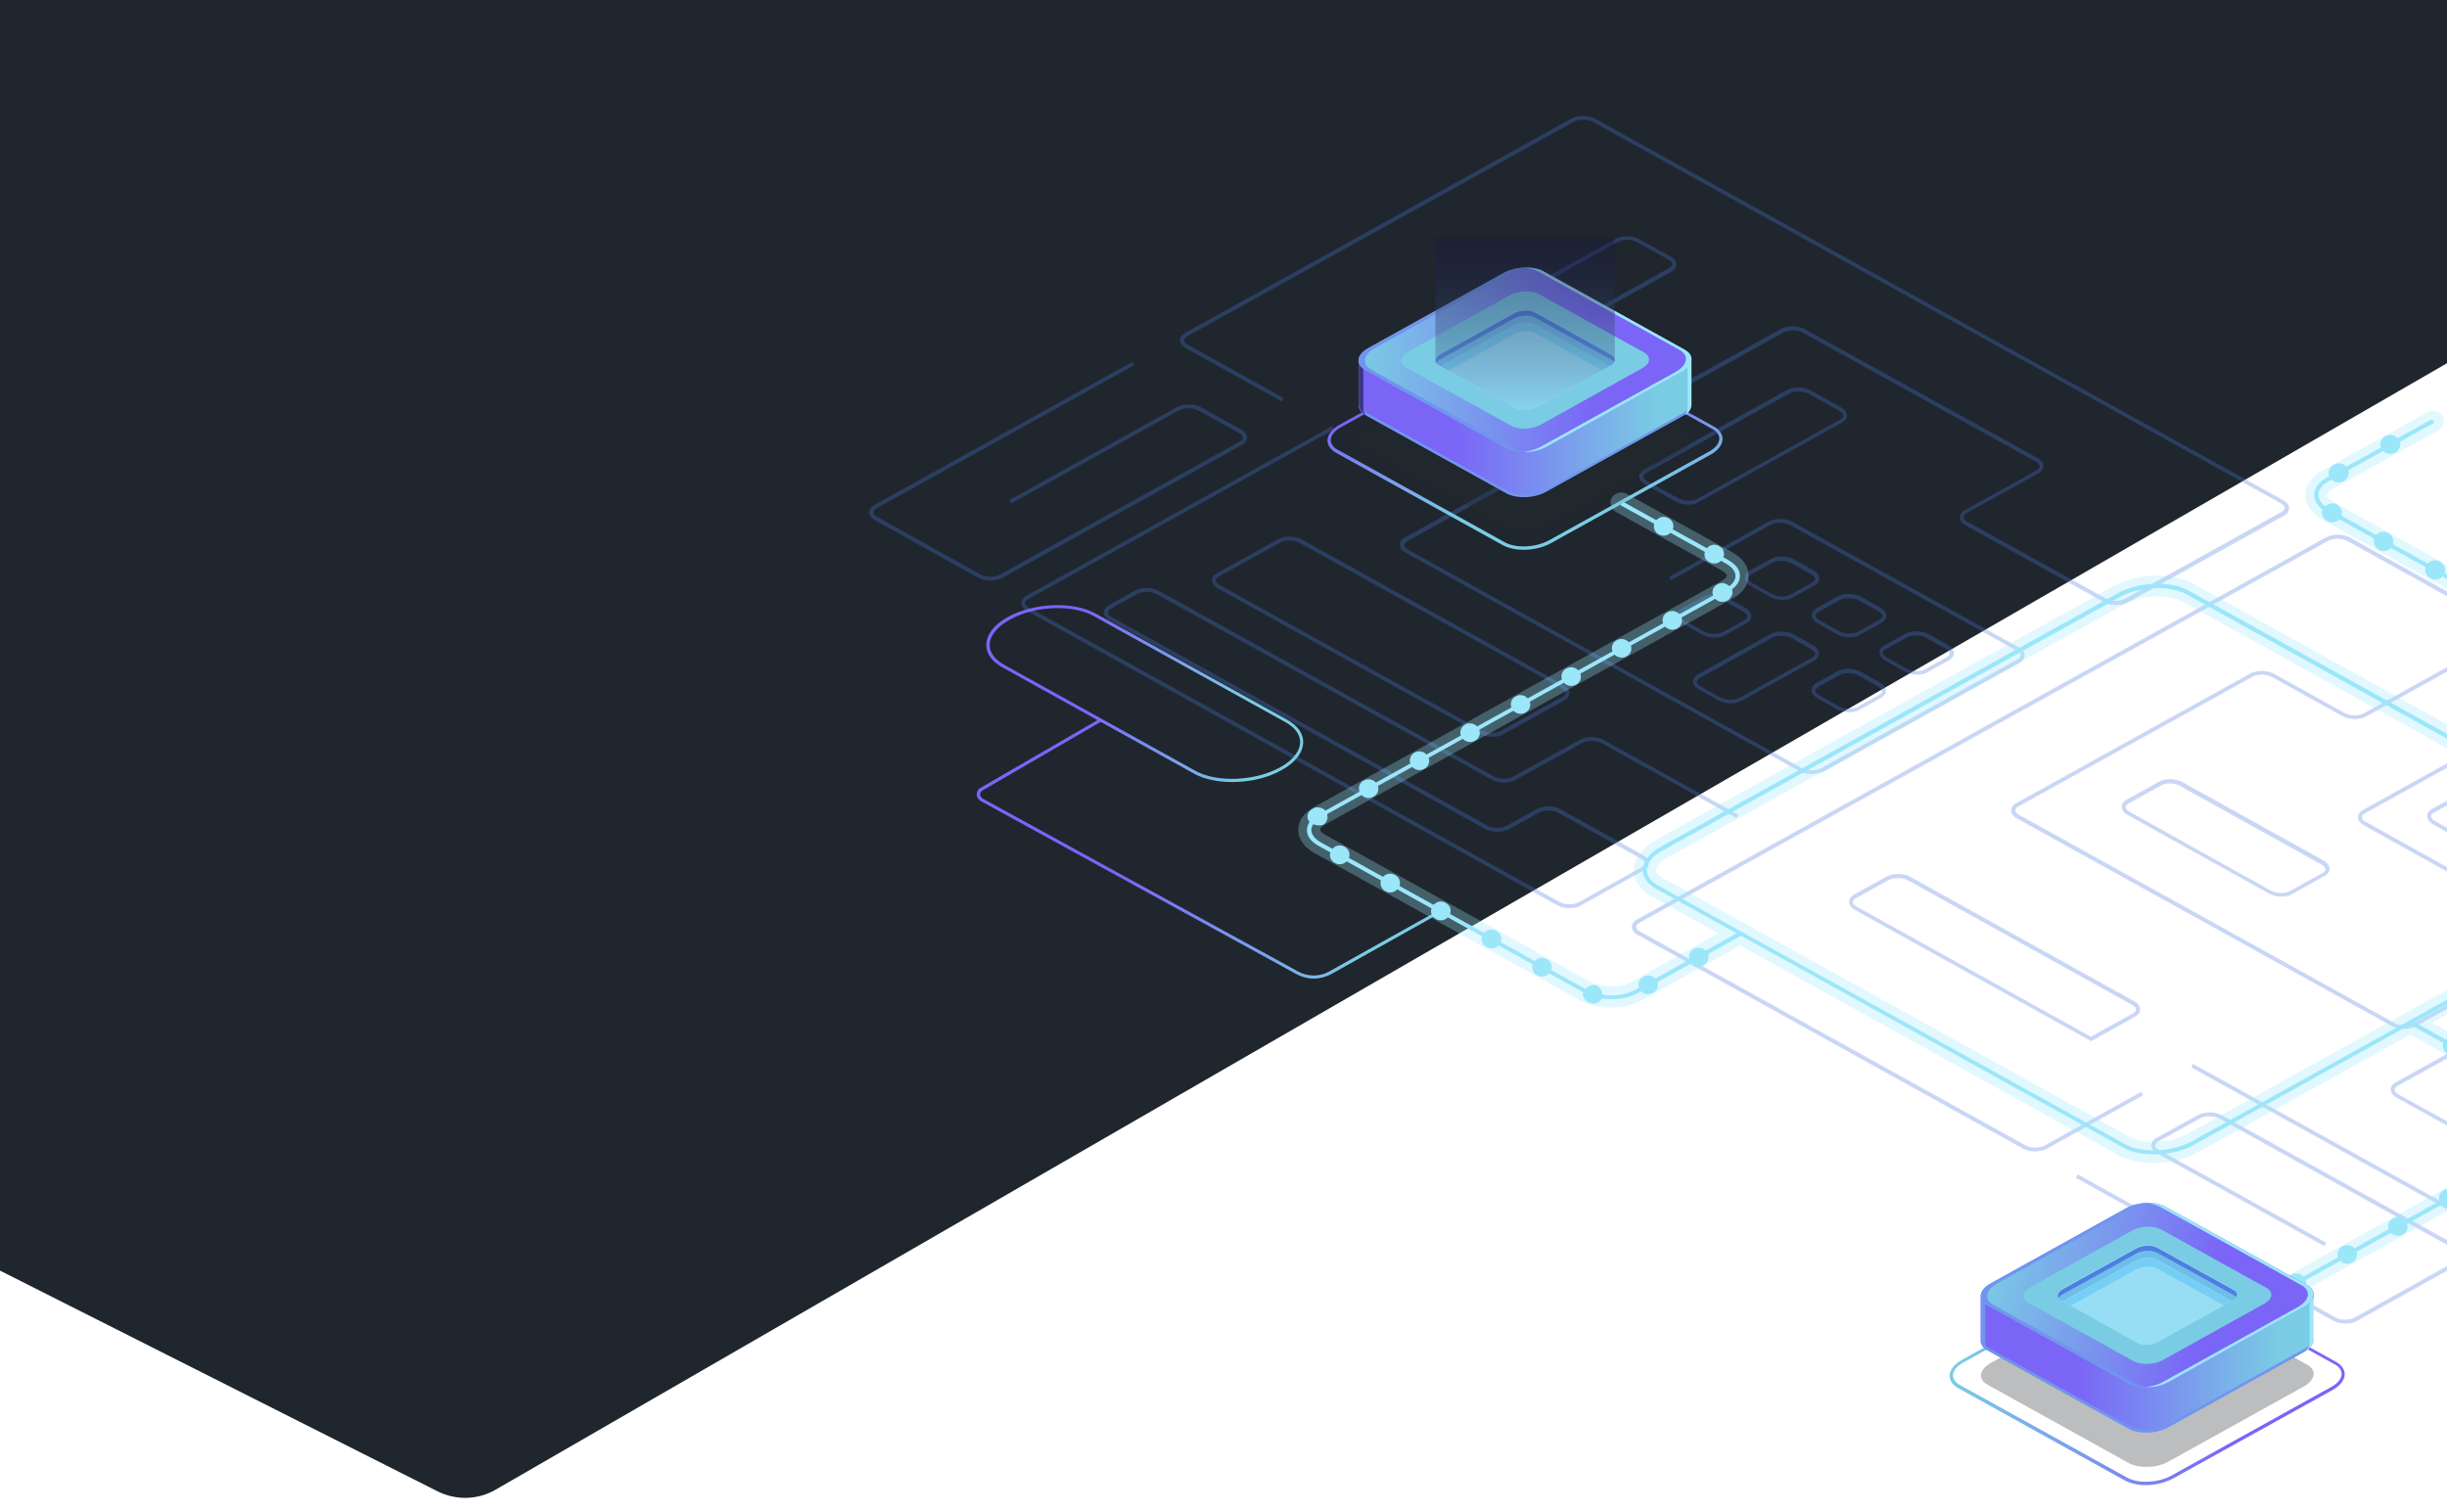 <?xml version="1.0" encoding="utf-8"?>
<!-- Generator: Adobe Illustrator 22.0.1, SVG Export Plug-In . SVG Version: 6.00 Build 0)  -->
<svg version="1.1" id="Capa_1" xmlns="http://www.w3.org/2000/svg" xmlns:xlink="http://www.w3.org/1999/xlink" x="0px" y="0px"
	 viewBox="0 0 1440 890" style="enable-background:new 0 0 1440 890;" xml:space="preserve">
<style type="text/css">
	.st0{fill:#1F262D;}
	.st1{opacity:0.3;}
	.st2{fill:#4B74DF;}
	.st3{fill:#9BE6FA;}
	.st4{fill:url(#SVGID_1_);}
	.st5{fill:#9CE6FA;}
	.st6{opacity:0.31;fill:#262A30;enable-background:new    ;}
	.st7{fill:url(#SVGID_2_);}
	.st8{fill:url(#SVGID_3_);}
	.st9{fill:#7095EE;}
	.st10{fill:url(#SVGID_4_);}
	.st11{fill:#7ACCE4;}
	.st12{fill:#97DEF4;}
	.st13{clip-path:url(#SVGID_6_);fill:#4E7EE0;}
	.st14{clip-path:url(#SVGID_8_);fill:#6FBDE9;}
	.st15{clip-path:url(#SVGID_10_);fill:#77CEF4;}
	.st16{fill:url(#SVGID_11_);}
	.st17{fill:url(#SVGID_12_);}
	.st18{opacity:0.6;fill:#15163A;enable-background:new    ;}
	.st19{fill:url(#SVGID_13_);}
	.st20{clip-path:url(#SVGID_15_);fill:#4E7EE0;}
	.st21{clip-path:url(#SVGID_17_);fill:#6FBDE9;}
	.st22{clip-path:url(#SVGID_19_);fill:#77CEF4;}
	.st23{opacity:0.4;fill:url(#SVGID_20_);enable-background:new    ;}
	.st24{fill:url(#SVGID_21_);}
</style>
<title>Rectangle</title>
<desc>Created with Sketch.</desc>
<path class="st0" d="M1412,210.4H28.5c-18.2,0-33-14.8-33-33v-680.8c0-18.2,14.8-33,33-33H1412c18.2,0,33,14.8,33,33v680.8
	C1445,195.6,1430.2,210.4,1412,210.4z"/>
<path class="st0" d="M257.4,877.7l-1462.5-737.8c-23.5-11.9-26.9-44.1-6.3-60.6L642.9-1400.3c17.3-13.8,42.8-9,53.9,10.2
	l862.2,1493.4c10,17.3,4.1,39.4-13.2,49.4l-1254,724C281.2,882.9,268.3,883.2,257.4,877.7z"/>
<g>
	<g class="st1">
		<g>
			<path class="st2" d="M993.6,297c-2.8,0-5.6-0.7-7.8-2l-17.5-9.7c-2.4-1.3-3.7-3.2-3.7-5c0-1.6,0.9-3,2.8-4.1l84.4-46.8
				c3.7-2,9.9-1.8,13.9,0.5l17.5,9.7c2.4,1.3,3.7,3.2,3.7,5c0,1.6-0.9,3-2.8,4.1l-84.4,46.8C998.3,296.6,996.1,297,993.6,297z
				 M969.7,283.4l17.5,9.7c3.3,2,8.7,2.1,11.5,0.5l84.4-46.8c0.7-0.4,1.7-1.1,1.7-2.1c0-1.1-0.9-2.1-2.6-3l-17.5-9.7
				c-3.3-2-8.7-2.1-11.5-0.5l-84.4,46.8c-0.7,0.4-1.7,1.1-1.7,2.1C967,281.4,968,282.5,969.7,283.4L969.7,283.4z"/>
			<path class="st2" d="M1018.6,414c-2.8,0-5.6-0.7-7.8-2L1000,406c-2.4-1.3-3.7-3.2-3.7-5c0-1.6,0.9-3,2.8-4.1l43-23.8
				c3.7-2,9.9-1.8,13.9,0.5l10.8,6.1c2.4,1.3,3.7,3.2,3.7,5c0,1.6-0.9,3-2.8,4.1l-43,23.8C1023,413.5,1020.8,414,1018.6,414z
				 M1048,374.2c-1.9,0-3.7,0.4-5,1.1l-42.8,23.8c-0.7,0.4-1.7,1.1-1.7,2.1s0.9,2.1,2.6,3l10.8,6.1c3.3,2,8.7,2.1,11.5,0.5l43-23.8
				c0.7-0.4,1.7-1.1,1.7-2.1c0-1.1-0.9-2.1-2.6-3l-10.8-6.1C1052.8,374.7,1050.4,374.2,1048,374.2z"/>
			<path class="st2" d="M1066,455.5c-2.6,0-5-0.5-7.1-1.6L827,325.2c-2-1.1-3.2-2.9-3.2-4.5c0-1.8,1.1-3.4,3.2-4.5l221-122.6
				c3.9-2.1,10-2.1,13.9,0l137.4,76.1c2,1.1,3.2,2.9,3.2,4.5c0,1.8-1.1,3.4-3.2,4.5l-41.8,23.2c-1.3,0.7-2,1.6-2,2.5
				c0,0.9,0.7,1.8,2,2.5l81.8,45.4c3.2,1.8,8.4,1.8,11.5,0l91.7-50.9c1.3-0.7,2-1.6,2-2.5c0-0.9-0.7-1.8-2-2.5L937.5,71.8
				c-3.2-1.8-8.4-1.8-11.5,0l-227.1,126c-1.3,0.7-2,1.6-2,2.5s0.7,1.8,2,2.5l56.5,31.5l-1.1,2l-56.7-31.5c-2-1.1-3.2-2.9-3.2-4.5
				c0-1.8,1.1-3.4,3.2-4.5l227.1-126c3.9-2.1,10-2.1,13.9,0l405.3,224.8c2,1.1,3.2,2.9,3.2,4.5c0,1.8-1.1,3.4-3.2,4.5l-91.7,50.9
				c-3.9,2.1-10,2.1-13.9,0l-81.8-45.4c-2-1.1-3.2-2.9-3.2-4.5c0-1.8,1.1-3.4,3.2-4.5l41.8-23.2c1.3-0.7,2-1.6,2-2.5
				c0-0.9-0.7-1.8-2-2.5l-137.4-76.1c-3.2-1.8-8.4-1.8-11.5,0l-221,122.6c-1.3,0.7-2,1.6-2,2.5c0,0.9,0.7,1.8,2,2.5l231.9,128.7
				c3.2,1.8,8.4,1.8,11.5,0l115.3-64c1.3-0.7,2-1.6,2-2.5c0-0.9-0.7-1.8-2-2.5L1053.3,309c-3.2-1.8-8.4-1.8-11.5,0l-58.4,32.5
				l-1.1-2l58.4-32.5c3.9-2.1,10-2.1,13.9,0l133.7,74.2c2,1.1,3.2,2.9,3.2,4.5c0,1.8-1.1,3.4-3.2,4.5l-115.3,64
				C1071,455,1068.6,455.5,1066,455.5z"/>
			<path class="st2" d="M844.3,235.2c-2.6,0-5-0.5-7.1-1.6l-27-15l140.4-77.9c3.9-2.1,10-2.1,13.9,0l18.8,10.4
				c2,1.1,3.2,2.9,3.2,4.5c0,1.8-1.1,3.4-3.2,4.5l0,0l-132.2,73.5C849.3,234.6,846.7,235.2,844.3,235.2z M815.1,218.5l23.2,12.9
				c3.2,1.8,8.4,1.8,11.5,0l132.2-73.5c1.3-0.7,2-1.6,2-2.5c0-0.9-0.7-1.8-2-2.5l-18.6-10.4c-3.2-1.8-8.4-1.8-11.5,0L815.1,218.5z"
				/>
			<path class="st2" d="M923.7,534.5c-2.6,0-5-0.5-7.1-1.6L604.2,359.5c-2-1.1-3.2-2.9-3.2-4.5c0-1.8,1.1-3.4,3.2-4.5l179.7-99.7
				l1.1,2l-179.7,99.7c-1.3,0.7-2,1.6-2,2.5c0,0.9,0.7,1.8,2,2.5l312.5,173.4c3.2,1.8,8.4,1.8,11.5,0l36.6-20.4c1.3-0.7,2-1.6,2-2.5
				c0-0.9-0.7-1.8-2-2.5L917,478.4c-3.2-1.8-8.4-1.8-11.5,0L888,488c-3.9,2.1-10,2.1-13.9,0l-221.3-123c-2-1.1-3.2-2.9-3.2-4.5
				c0-1.8,1.1-3.4,3.2-4.5l15.1-8.4c3.9-2.1,10-2.1,13.9,0l197.3,109.4c3.2,1.8,8.4,1.8,11.5,0l39.1-21.6c3.9-2.1,10-2.1,13.9,0
				l79.4,44.1l-1.1,2l-79.4-44.1c-3.2-1.8-8.4-1.8-11.5,0l-39.1,21.6c-3.9,2.1-10,2.1-13.9,0L680.6,349.7c-3.2-1.8-8.4-1.8-11.5,0
				l-15.1,8.4c-1.3,0.7-2,1.6-2,2.5c0,0.9,0.7,1.8,2,2.5l221.3,122.8c3.2,1.8,8.4,1.8,11.5,0l17.5-9.7c3.9-2.1,10-2.1,13.9,0
				l48.9,27.2c2,1.1,3.2,2.9,3.2,4.5c0,1.8-1.1,3.4-3.2,4.5l-36.6,20.4C928.7,534,926.3,534.5,923.7,534.5z"/>
			<path class="st2" d="M878.3,433.7c-2.8,0-5.6-0.7-7.8-2l-153.6-85.2c-2.4-1.3-3.7-3.2-3.7-5c0-1.6,0.9-3,2.8-4.1l36.5-20.2
				c3.7-2,9.9-1.8,13.9,0.5L920,403c2.4,1.3,3.7,3.2,3.7,5c0,1.6-0.9,3-2.8,4.1l-36.5,20.2C882.8,433.4,880.6,433.7,878.3,433.7z
				 M718,344.5l153.6,85.2c3.3,2,8.7,2.1,11.5,0.5l36.5-20.2c0.7-0.4,1.7-1.1,1.7-2.1s-0.9-2.1-2.6-3l-153.6-85.2
				c-3.3-2-8.7-2.1-11.5-0.5l-36.5,20.2c-0.7,0.4-1.7,1.1-1.7,2.1C715.4,342.6,716.3,343.6,718,344.5L718,344.5z"/>
			<path class="st2" d="M582.8,341.7c-2.6,0-5-0.5-7.1-1.6l-61-34c-2-1.1-3.2-2.9-3.2-4.5c0-1.6,1.1-3.4,3.2-4.5L666.3,213l1.1,2
				L516,299.1c-1.3,0.7-2,1.6-2,2.5c0,0.9,0.7,1.8,2,2.5l61,34c3.2,1.8,8.4,1.8,11.5,0L729.4,260c1.3-0.7,2-1.6,2-2.5
				c0-0.9-0.7-1.8-2-2.5l-24.2-13.4c-3.2-1.8-8.4-1.8-11.5,0l-98.6,54.7l-1.1-2l98.6-54.7c3.9-2.1,10-2.1,13.9,0l24.2,13.4
				c2,1.1,3.2,2.9,3.2,4.5c0,1.8-1.1,3.4-3.2,4.5l-140.8,78.1C588,341.1,585.4,341.7,582.8,341.7z"/>
			<path class="st2" d="M1128.3,397.1c-2.8,0-5.6-0.7-7.8-2l-10.8-6.1c-2.4-1.3-3.7-3.2-3.7-5c0-1.6,0.9-3,2.8-4.1l12.6-7
				c3.7-2,9.9-1.8,13.9,0.5l10.8,6.1c2.4,1.3,3.7,3.2,3.7,5c0,1.6-0.9,3-2.8,4.1l-12.6,7C1132.8,396.7,1130.5,397.1,1128.3,397.1z
				 M1127.4,374c-1.9,0-3.7,0.4-5,1.1l-12.6,7c-0.7,0.4-1.7,1.1-1.7,2.1c0,1.1,0.9,2.1,2.6,3l10.8,6.1c3.3,2,8.7,2.1,11.5,0.5
				l12.6-7c0.7-0.4,1.7-1.1,1.7-2.1c0-1.1-0.9-2.1-2.6-3l-10.8-6.1C1132.2,374.6,1129.8,374,1127.4,374z"/>
			<path class="st2" d="M1088.5,375.1c-2.8,0-5.6-0.7-7.8-2l-10.8-6.1c-2.4-1.3-3.7-3.2-3.7-5c0-1.6,0.9-3,2.8-4.1l12.6-7
				c3.7-2,9.9-1.8,13.9,0.5l10.8,6.1c2.4,1.3,3.7,3.2,3.7,5c0,1.6-0.9,3-2.8,4.1l-12.6,7C1093.1,374.7,1090.9,375.1,1088.5,375.1z
				 M1087.8,352c-1.9,0-3.7,0.4-5,1.1l-12.6,7c-0.7,0.4-1.7,1.1-1.7,2.1c0,1.1,0.9,2.1,2.6,3l10.8,6.1c3.3,2,8.7,2.1,11.5,0.5
				l12.6-7c0.7-0.4,1.7-1.1,1.7-2.1c0-1.1-0.9-2.1-2.6-3l-10.8-6.1C1092.6,352.6,1090.2,352,1087.8,352z"/>
			<path class="st2" d="M1049.1,353.1c-2.8,0-5.6-0.7-7.8-2l-10.8-6.1c-2.4-1.3-3.7-3.2-3.7-5c0-1.6,0.9-3,2.8-4.1l12.6-7
				c3.7-2,9.9-1.8,13.9,0.5l10.8,6.1c2.4,1.3,3.7,3.2,3.7,5c0,1.6-0.9,3-2.8,4.1l-12.6,7C1053.5,352.7,1051.3,353.1,1049.1,353.1z
				 M1048.1,330.1c-1.9,0-3.7,0.4-5,1.1l-12.6,7c-0.7,0.4-1.7,1.1-1.7,2.1c0,1.1,0.9,2.1,2.6,3l10.8,6.1c3.3,2,8.7,2.1,11.5,0.5
				l12.6-7c0.7-0.4,1.7-1.1,1.7-2.1c0-1.1-0.9-2.1-2.6-3l-10.8-6.1C1053,330.6,1050.6,330.1,1048.1,330.1z"/>
			<path class="st2" d="M1088.3,419.2c-2.8,0-5.6-0.7-7.8-2l-10.8-6.1c-2.4-1.3-3.7-3.2-3.7-5c0-1.6,0.9-3,2.8-4.1l12.6-7
				c3.7-2,9.9-1.8,13.9,0.5l10.8,6.1c2.4,1.3,3.7,3.2,3.7,5c0,1.6-0.9,3-2.8,4.1l-12.6,7C1093,418.7,1090.7,419.2,1088.3,419.2z
				 M1087.6,396.2c-1.9,0-3.7,0.4-5,1.1l-12.6,7c-0.7,0.4-1.7,1.1-1.7,2.1c0,1.1,0.9,2.1,2.6,3l10.8,6.1c3.3,2,8.7,2.1,11.5,0.5
				l12.6-7c0.7-0.4,1.7-1.1,1.7-2.1s-0.9-2.1-2.6-3l-10.8-6.1C1092.4,396.7,1090,396.2,1087.6,396.2z"/>
			<path class="st2" d="M1009.1,375.3c-2.8,0-5.6-0.7-7.8-2l-10.8-6.1c-2.4-1.3-3.7-3.2-3.7-5c0-1.6,0.9-3,2.8-4.1l12.6-7
				c3.7-2,9.9-1.8,13.9,0.5l10.8,6.1c2.4,1.3,3.7,3.2,3.7,5c0,1.6-0.9,3-2.8,4.1l-12.6,7C1013.7,374.7,1011.5,375.3,1009.1,375.3z
				 M1008.3,352.2c-1.9,0-3.7,0.4-5,1.1l-12.6,7c-0.7,0.4-1.7,1.1-1.7,2.1c0,1.1,0.9,2.1,2.6,3l10.8,6.1c3.3,2,8.7,2.1,11.5,0.5
				l12.6-7c0.7-0.4,1.7-1.1,1.7-2.1c0-1.1-0.9-2.1-2.6-3l-10.8-6.1C1013.2,352.7,1010.8,352.2,1008.3,352.2z"/>
		</g>
		<g>
			<path class="st2" d="M1342.7,527.7c-2.8,0-5.6-0.7-7.8-2l-82.6-45.9c-2.4-1.3-3.7-3.2-3.7-5c0-1.6,0.9-3,2.8-4.1l19.3-10.7
				c3.7-2,9.9-1.8,13.9,0.5l82.6,45.9c2.4,1.3,3.7,3.2,3.7,5c0,1.6-0.9,3-2.8,4.1l-19.3,10.7
				C1347.4,527.2,1345.2,527.7,1342.7,527.7z M1276.9,461.1c-1.9,0-3.7,0.4-5,1.1l-19.3,10.7c-0.7,0.4-1.7,1.1-1.7,2.1
				s0.9,2.1,2.6,3L1336,524c3.3,2,8.7,2.1,11.5,0.5l19.3-10.7c0.7-0.4,1.7-1.1,1.7-2.1c0-1.1-0.9-2.1-2.6-3l-82.6-45.9
				C1281.6,461.6,1279.1,461.1,1276.9,461.1z"/>
			<path class="st2" d="M1560.3,510.2c-2.8,0-5.6-0.7-7.8-2l-41.1-22.9c-2.4-1.3-3.7-3.2-3.7-5c0-1.6,0.9-3,2.8-4.1l12.6-7
				c3.7-2,9.9-1.8,13.9,0.5l41.1,22.9c2.4,1.3,3.7,3.2,3.7,5c0,1.6-0.9,3-2.8,4.1l-12.6,7C1564.8,509.8,1562.6,510.2,1560.3,510.2z
				 M1529.3,470.3c-1.9,0-3.7,0.4-5,1.1l-12.6,7c-0.7,0.4-1.7,1.1-1.7,2.1s0.9,2.1,2.6,3l41.1,22.9c3.3,2,8.7,2.1,11.5,0.5l12.6-7
				c0.7-0.4,1.7-1.1,1.7-2.1s-0.9-2.1-2.6-3l-41.1-22.9C1534.1,470.9,1531.5,470.3,1529.3,470.3z"/>
			<path class="st2" d="M1197.7,677.7c-2.6,0-5-0.5-7.1-1.6l-227.1-126c-2-1.1-3.2-2.9-3.2-4.5c0-1.8,1.1-3.4,3.2-4.5l405.3-224.8
				c3.9-2.1,10-2.1,13.9,0l91.7,50.9c2,1.1,3.2,2.9,3.2,4.5c0,1.8-1.1,3.4-3.2,4.5l-81.8,45.4c-3.9,2.1-10,2.1-13.9,0l-41.8-23.2
				c-3.2-1.8-8.4-1.8-11.5,0l-137.4,76.1c-1.3,0.7-2,1.6-2,2.5c0,0.9,0.7,1.8,2,2.5l221,122.6c3.2,1.8,8.4,1.8,11.5,0l231.9-128.7
				c1.3-0.7,2-1.6,2-2.5c0-0.9-0.7-1.8-2-2.5l-115.3-64c-3.2-1.8-8.4-1.8-11.5,0l-133.7,74.2c-1.3,0.7-2,1.6-2,2.5s0.7,1.8,2,2.5
				l58.4,32.5l-1.1,2l-58.4-32.5c-2-1.3-3.2-2.9-3.2-4.5c0-1.8,1.1-3.4,3.2-4.5l133.7-74.2c3.9-2.1,10-2.1,13.9,0l115.3,64
				c2,1.1,3.2,2.9,3.2,4.5c0,1.8-1.1,3.4-3.2,4.5L1421.6,604c-3.9,2.1-10,2.1-13.9,0l-221-122.4c-2-1.1-3.2-2.9-3.2-4.5
				c0-1.8,1.1-3.4,3.2-4.5l137.4-76.1c3.9-2.1,10-2.1,13.9,0l41.8,23.2c3.2,1.8,8.4,1.8,11.5,0l81.8-45.4c1.3-0.7,2-1.6,2-2.5
				c0-0.9-0.7-1.8-2-2.5l-91.7-50.9c-3.2-1.8-8.4-1.8-11.5,0L964.8,543.1c-1.3,0.7-2,1.6-2,2.5s0.7,1.8,2,2.5l227.1,126
				c3.2,1.8,8.4,1.8,11.5,0l56.7-31.5l1.1,2l-56.7,31.5C1202.7,677.1,1200.1,677.7,1197.7,677.7z"/>
			<path class="st2" d="M1230.6,612.8l-1.9-1.1l-137.4-76.3c-2-1.1-3.2-2.9-3.2-4.5c0-1.8,1.1-3.4,3.2-4.5l18.8-10.4
				c3.9-2.1,10-2.1,13.9,0l132.2,73.5c2,1.1,3.2,2.9,3.2,4.5c0,1.8-1.1,3.4-3.2,4.5L1230.6,612.8z M1117,516.8c-2,0-4.3,0.4-5.8,1.3
				l-18.8,10.4c-1.3,0.7-2,1.6-2,2.5c0,0.9,0.7,1.8,2,2.5l138,76.7l24.6-13.6c1.3-0.7,2-1.6,2-2.5s-0.7-1.8-2-2.5l-132.2-73.5
				C1121.2,517.2,1119.2,516.8,1117,516.8z"/>
			<path class="st2" d="M1476.3,729.5c-2.6,0-5-0.5-7.1-1.6l-179.7-99.7l1.1-2l179.7,99.7c3.2,1.8,8.4,1.8,11.5,0l312.5-173.4
				c1.3-0.7,2-1.6,2-2.5c0-0.9-0.7-1.8-2-2.5l-36.6-20.4c-3.2-1.8-8.4-1.8-11.5,0l-49.1,27.2c-1.3,0.7-2,1.6-2,2.5
				c0,0.9,0.7,1.8,2,2.5l17.5,9.7c2,1.3,3.2,2.9,3.2,4.5c0,1.8-1.1,3.4-3.2,4.5l-221.3,122.8c-3.9,2.1-10,2.1-13.9,0l-15.1-8.4
				c-2-1.1-3.2-2.9-3.2-4.5c0-1.8,1.1-3.4,3.2-4.5L1661.5,574c1.3-0.7,2-1.6,2-2.5c0-0.9-0.7-1.8-2-2.5l-39.1-21.6
				c-2-1.1-3.2-2.9-3.2-4.5c0-1.8,1.1-3.4,3.2-4.5l79.4-44.1l1.1,2l-79,44c-1.3,0.7-2,1.6-2,2.5c0,0.9,0.7,1.8,2,2.5l39.1,21.6
				c2,1.1,3.2,2.9,3.2,4.5c0,1.8-1.1,3.4-3.2,4.5l-197.3,109.7c-1.3,0.7-2,1.6-2,2.5c0,0.9,0.7,1.8,2,2.5l15.1,8.4
				c3.2,1.8,8.4,1.8,11.5,0l221.3-122.8c1.3-0.7,2-1.6,2-2.5c0-0.9-0.7-1.8-2-2.5l-17.5-9.7c-2-1.1-3.2-2.9-3.2-4.5s1.1-3.4,3.2-4.5
				l49.1-27.2c3.9-2.1,10-2.1,13.9,0l36.6,20.4c2,1.1,3.2,2.9,3.2,4.5c0,1.8-1.1,3.4-3.2,4.5l-312.5,173.4
				C1481.3,729,1478.9,729.5,1476.3,729.5z"/>
			<path class="st2" d="M1453,667.3c-2.8,0-5.6-0.7-7.8-2l-34.6-19.1c-2.4-1.3-3.7-3.2-3.7-5c0-1.6,0.9-3,2.8-4.1l155.5-86.3
				c3.7-2,9.9-1.8,13.9,0.5l34.6,19.1c2.4,1.3,3.7,3.2,3.7,5c0,1.6-0.9,3-2.8,4.1l-155.5,86.3C1457.5,666.9,1455.3,667.3,1453,667.3
				z M1571.3,551.8c-1.9,0-3.7,0.4-5,1.1l-155.5,86.3c-0.7,0.4-1.7,1.1-1.7,2.1s0.9,2.1,2.6,3l34.6,19.1c3.3,2,8.7,2.1,11.5,0.5
				l155.5-86.3c0.7-0.4,1.7-1.1,1.7-2.1s-0.9-2.1-2.6-3l-34.6-19.1C1576.2,552.4,1573.7,551.8,1571.3,551.8z"/>
			<path class="st2" d="M1380.3,779c-2.6,0-5-0.5-7.1-1.6l-151.6-84.2l1.1-2l151.6,84.2c3.2,1.8,8.4,1.8,11.5,0l61-34
				c1.3-0.7,2-1.6,2-2.5c0-0.9-0.7-1.8-2-2.5l-140.8-78.1c-3.2-1.8-8.4-1.8-11.5,0l-24.2,13.4c-1.3,0.7-2,1.6-2,2.5
				c0,0.9,0.7,1.8,2,2.5l98.6,54.7l-1.1,2l-98.6-54.7c-2-1.1-3.2-2.9-3.2-4.5c0-1.8,1.1-3.4,3.2-4.5l24.2-13.4
				c3.9-2.1,10-2.1,13.9,0l140.8,78.1c2,1.1,3.2,2.9,3.2,4.5s-1.1,3.4-3.2,4.5l-61,34C1385.3,778.5,1382.9,779,1380.3,779z"/>
			<path class="st2" d="M1529.8,449.4c-2.8,0-5.6-0.7-7.8-2l-10.8-6.1c-2.4-1.3-3.7-3.2-3.7-5c0-1.6,0.9-3,2.8-4.1l12.6-7
				c3.7-2,9.9-1.8,13.9,0.5l10.8,6.1c2.4,1.3,3.7,3.2,3.7,5c0,1.6-0.9,3-2.8,4.1l-12.6,7C1534.3,448.9,1532.1,449.4,1529.8,449.4z
				 M1529.1,426.4c-1.9,0-3.7,0.4-5,1.1l-12.6,7c-0.7,0.4-1.7,1.1-1.7,2.1c0,1.1,0.9,2.1,2.6,3l10.8,6.1c3.3,2,8.7,2.1,11.5,0.5
				l12.6-7c0.7-0.4,1.7-1.1,1.7-2.1c0-1.1-0.9-2.1-2.6-3l-10.8-6.1C1533.9,426.9,1531.3,426.4,1529.1,426.4z"/>
			<path class="st2" d="M1490.2,471.4c-2.8,0-5.6-0.7-7.8-2l-10.8-6.1c-2.4-1.3-3.7-3.2-3.7-5c0-1.6,0.9-3,2.8-4.1l12.6-7
				c3.7-2,9.9-1.8,13.9,0.5l10.8,6.1c2.4,1.3,3.7,3.2,3.7,5c0,1.6-0.9,3-2.8,4.1l-12.6,7C1494.7,470.9,1492.5,471.4,1490.2,471.4z
				 M1489.5,448.4c-1.9,0-3.7,0.4-5,1.1l-12.6,7c-0.7,0.4-1.7,1.1-1.7,2.1s0.9,2.1,2.6,3l10.8,6.1c3.3,2,8.7,2.1,11.5,0.5l12.6-7
				c0.7-0.4,1.7-1.1,1.7-2.1c0-1.1-0.9-2.1-2.6-3L1496,450C1494.3,448.9,1491.7,448.4,1489.5,448.4z"/>
			<path class="st2" d="M1450.6,493.4c-2.8,0-5.6-0.7-7.8-2l-10.8-6.1c-2.4-1.3-3.7-3.2-3.7-5c0-1.6,0.9-3,2.8-4.1l12.6-7
				c3.7-2,9.9-1.8,13.9,0.5l10.8,6.1c2.4,1.3,3.7,3.2,3.7,5c0,1.6-0.9,3-2.8,4.1l-12.6,7C1455.1,492.9,1452.8,493.4,1450.6,493.4z
				 M1449.9,470.2c-1.9,0-3.7,0.4-5,1.1l-12.6,7c-0.7,0.4-1.7,1.1-1.7,2.1s0.9,2.1,2.6,3l10.8,6.1c3.3,2,8.7,2.1,11.5,0.5l12.6-7
				c0.7-0.4,1.7-1.1,1.7-2.1s-0.9-2.1-2.6-3l-10.8-6.1C1454.7,470.9,1452.1,470.2,1449.9,470.2z"/>
			<path class="st2" d="M1569.6,471.4c-2.8,0-5.6-0.7-7.8-2l-10.8-6.1c-2.4-1.3-3.7-3.2-3.7-5c0-1.6,0.9-3,2.8-4.1l12.6-7
				c3.7-2,9.9-1.8,13.9,0.5l10.8,6.1c2.4,1.3,3.7,3.2,3.7,5c0,1.6-0.9,3-2.8,4.1l-12.6,7C1574.1,471.1,1571.9,471.4,1569.6,471.4z
				 M1568.9,448.4c-1.9,0-3.7,0.4-5,1.1l-12.6,7c-0.7,0.4-1.7,1.1-1.7,2.1s0.9,2.1,2.6,3l10.8,6.1c3.3,2,8.7,2.1,11.5,0.5l12.6-7
				c0.7-0.4,1.7-1.1,1.7-2.1c0-1.1-0.9-2.1-2.6-3l-10.8-6.1C1573.7,448.9,1571.1,448.4,1568.9,448.4z"/>
			<path class="st2" d="M1490.4,515.4c-2.8,0-5.6-0.7-7.8-2l-10.8-6.1c-2.4-1.3-3.7-3.2-3.7-5c0-1.6,0.9-3,2.8-4.1l12.6-7
				c3.7-2,9.9-1.8,13.9,0.5l10.8,6.1c2.4,1.3,3.7,3.2,3.7,5c0,1.6-0.9,3-2.8,4.1l-12.6,7C1494.9,515,1492.6,515.4,1490.4,515.4z
				 M1489.7,492.3c-1.9,0-3.7,0.4-5,1.1l-12.6,7c-0.7,0.4-1.7,1.1-1.7,2.1s0.9,2.1,2.6,3l10.8,6.1c3.3,2,8.7,2.1,11.5,0.5l12.6-7
				c0.7-0.4,1.7-1.1,1.7-2.1s-0.9-2.1-2.6-3l-10.8-6.1C1494.5,492.9,1491.9,492.3,1489.7,492.3z"/>
		</g>
	</g>
	<g>
		<path class="st3" d="M948.1,588.1c-5.6,0-11.3-1.3-15.6-3.6L776,497.9c-4.5-2.5-6.9-5.7-6.9-9.3c0-3.6,2.4-7,6.9-9.3l239.7-133
			c3.5-2,5.6-4.6,5.6-7.3c0-2.7-2-5.2-5.6-7.3l-62.3-34.5l1.3-2.1l62.3,34.5c4.5,2.5,6.9,5.7,6.9,9.3s-2.4,7-6.9,9.3L777.3,481.2
			c-3.5,2-5.6,4.6-5.6,7.3c0,2.7,2,5.2,5.6,7.3l156.4,86.7c8,4.5,20.8,4.5,28.6,0l61.4-34.1l1.3,2.1l-61.4,34.1
			C959.4,586.9,953.8,588.1,948.1,588.1z"/>
		<path class="st3" d="M1297.5,786.3l-1.3-2.1l208.5-115.6c4.3-2.3,6.7-5.5,6.7-8.8s-2.4-6.3-6.7-8.8l-87-48.3l1.3-2.1l87,48.3
			c5.2,2.9,8,6.6,8,10.9s-2.8,8-8,10.9L1297.5,786.3z"/>
		<path class="st3" d="M1627.5,597.6c-6.3,0-12.5-1.3-17.3-3.9l-88-48.8l1.3-2.1l88,48.8c8.7,4.8,23.1,4.8,32,0l109.7-60.9
			c4.1-2.3,6.3-5.2,6.3-8.2s-2.2-5.9-6.3-8.2l-383.9-212.7c-4.8-2.7-7.4-6.3-7.4-10.4c0-3.9,2.6-7.5,7.4-10.2l61.9-34.3l1.3,2.1
			l-61.9,34.3c-4.1,2.1-6.3,5.2-6.3,8.2s2.2,5.9,6.3,8.2l383.9,213c4.8,2.7,7.4,6.3,7.4,10.4c0,3.9-2.6,7.5-7.4,10.4l-109.7,60.9
			C1639.9,596.3,1633.6,597.6,1627.5,597.6z"/>
		<path class="st3" d="M1267.4,679.4c-6.9,0-13.4-1.3-18.2-4.1L974.3,522.9c-4.8-2.7-7.6-6.6-7.6-10.7c0-5,3.9-10,10.6-13.8
			l268.9-149.2c12.3-6.8,31.1-7.5,41.7-1.6L1562.8,500c4.8,2.7,7.6,6.6,7.6,10.7c0,5-3.9,10-10.6,13.8l-268.9,149.4
			C1284.2,677.7,1275.6,679.4,1267.4,679.4z M1250.5,673.4c10,5.5,27.5,4.8,39.2-1.6l268.9-149.2c6-3.2,9.3-7.5,9.3-11.6
			c0-3.4-2.2-6.4-6.3-8.8l-274.9-152.4c-10-5.5-27.5-4.8-39.2,1.6L978.4,500.6c-6,3.2-9.3,7.5-9.3,11.6c0,3.4,2.2,6.4,6.3,8.8
			L1250.5,673.4z"/>
	</g>
	
		<linearGradient id="SVGID_1_" gradientUnits="userSpaceOnUse" x1="574.801" y1="1355.063" x2="848.201" y2="1355.063" gradientTransform="matrix(1 0 0 -1 0 1854.451)">
		<stop  offset="0.315" style="stop-color:#7A65F7"/>
		<stop  offset="0.815" style="stop-color:#7ACCE4"/>
	</linearGradient>
	<path class="st4" d="M773.1,576c-3.3,0-6.9-0.9-9.9-2.5l-186-102c-1.5-0.9-2.4-2.3-2.4-3.9s0.7-3,2.2-3.9l70.3-40.7l0.9,1.6
		l-70.1,40.7c-0.9,0.5-1.3,1.4-1.3,2.3c0,0.9,0.6,1.8,1.3,2.3l186,102c5.6,3,12.5,3,17.9,0l65.3-36.5l0.9,1.6l-65.1,36.5
		C779.9,575.1,776.4,576,773.1,576z"/>
	<g class="st1">
		<path class="st3" d="M948.1,593.1c-6.5,0-13-1.4-18.2-4.3l-156.4-86.7c-6-3.4-9.5-8.2-9.5-13.6c0-5.4,3.3-10.4,9.5-13.6
			l239.7-133.1c2.4-1.3,3-2.5,3-3s-0.6-1.6-3-3l-62.3-34.5c-3-1.8-4.1-5.5-2.4-8.4c1.9-2.9,5.8-3.9,8.7-2.3l62.3,34.5
			c6,3.4,9.5,8.2,9.5,13.6s-3.3,10.4-9.5,13.6l-239.7,133c-2.4,1.3-3,2.5-3,3s0.6,1.6,3,3l156.4,86.7c6.3,3.4,17.3,3.4,23.6,0
			l61.4-34.1c3.2-1.8,7.1-0.7,8.7,2.3c1.9,2.9,0.7,6.8-2.4,8.4l-61.4,34.1C961.1,591.7,954.6,593.1,948.1,593.1z"/>
		<path class="st3" d="M1296.8,791.5c-2.2,0-4.3-1.1-5.6-3c-1.9-2.9-0.7-6.8,2.4-8.4l208.5-115.6c2.6-1.4,4.1-3,4.1-4.5
			c0-1.3-1.5-3-4.1-4.5l-87-48.3c-3-1.8-4.1-5.5-2.4-8.4c1.9-3,5.8-3.9,8.7-2.3l87,48.3c6.7,3.8,10.4,9.3,10.4,15.2
			c0,5.9-3.9,11.4-10.4,15l-208.3,115.6C1299,791.1,1297.9,791.5,1296.8,791.5z"/>
		<path class="st3" d="M1627.5,602.6c-7.1,0-14.3-1.6-19.9-4.6l-88-48.8c-3-1.8-4.1-5.5-2.4-8.4c1.9-3,5.8-3.9,8.7-2.3l88,48.8
			c7.1,3.9,19.7,3.9,26.8,0l109.7-60.9c2.8-1.4,3.7-3,3.7-3.9s-0.9-2.3-3.7-3.9l-383.7-212.7c-6.3-3.6-10-8.9-10-14.5
			c0-5.7,3.7-11.1,10-14.5l61.9-34.3c3-1.8,7.1-0.7,8.7,2.3c1.9,2.9,0.7,6.8-2.4,8.4l-61.9,34.3c-2.8,1.4-3.7,3-3.7,3.9
			s0.9,2.3,3.7,3.9l384.1,212.7c6.3,3.6,10,8.9,10,14.5c0,5.7-3.7,11.1-10,14.5L1647.4,598C1641.8,601,1634.6,602.6,1627.5,602.6z"
			/>
		<path class="st3" d="M1267.4,684.5c-7.6,0-15.1-1.6-20.8-4.6L971.7,527.4c-6.5-3.6-10.2-8.9-10.2-15c0-6.8,4.8-13.4,13-18.1
			l269.1-149.2c13.9-7.7,34.6-8.4,46.9-1.6l274.9,152.4c6.5,3.6,10.2,8.9,10.2,15c0,6.8-4.8,13.4-13,18.1l-269.1,149.2
			C1286,682.3,1276.5,684.5,1267.4,684.5z M1253.1,669.1c8.4,4.6,24,3.9,34-1.6l269.1-149.2c5-2.7,6.7-5.7,6.7-7.3
			c0-2-2.4-3.6-3.7-4.5L1284.3,354c-8.4-4.6-24-3.9-34,1.6L981.2,504.8c-5,2.7-6.7,5.7-6.7,7.3c0,2,2.4,3.6,3.7,4.5L1253.1,669.1z"
			/>
	</g>
	<g>
		<g>
			<g>
				<path class="st5" d="M994.8,566c-1.7-2.7-0.7-6.1,2-7.5c2.8-1.6,6.3-0.5,7.8,2c1.7,2.7,0.7,6.1-2,7.5
					C999.8,569.5,996.2,568.6,994.8,566z"/>
			</g>
			<g>
				<path class="st5" d="M965,582.4c-1.7-2.7-0.7-6.1,2-7.5c2.8-1.6,6.3-0.5,7.8,2c1.7,2.7,0.7,6.1-2,7.5
					C970,586,966.5,585.1,965,582.4z"/>
			</g>
			<g>
				<path class="st5" d="M932.3,582.9c0.7-1.4,2.2-2.1,3.3-2.7c1.3-0.5,2.4-0.7,3.7-0.2c2.2,0.7,4.1,3.4,3.7,6.4
					c-0.4,3-3.7,5.2-7.4,3.9c-1.9-0.5-3.2-2-3.7-3.4C931.2,585.8,931.5,584.4,932.3,582.9z"/>
			</g>
			<g>
				<path class="st5" d="M902.5,566.5c1.7-2.7,5-3.6,7.8-2s3.7,4.8,2,7.5c-1.7,2.7-5,3.6-7.8,2C901.8,572.4,900.8,569.2,902.5,566.5
					z"/>
			</g>
			<g>
				<path class="st5" d="M872.8,549.9c1.7-2.7,5-3.6,7.8-2c2.8,1.6,3.7,4.8,2,7.5c-1.7,2.7-5,3.6-7.8,2
					C872,556,871.1,552.6,872.8,549.9z"/>
			</g>
			<g>
				<path class="st5" d="M843,533.4c1.7-2.7,5-3.6,7.8-2s3.7,4.8,2,7.5c-1.7,2.7-5,3.6-7.8,2C842.2,539.5,841.3,536.1,843,533.4z"/>
			</g>
			<g>
				<path class="st5" d="M813.2,517c1.7-2.7,5-3.6,7.8-2s3.7,4.8,2,7.5c-1.7,2.7-5,3.6-7.8,2C812.5,522.9,811.6,519.5,813.2,517z"/>
			</g>
			<g>
				<path class="st5" d="M783.5,500.4c1.7-2.7,5-3.6,7.8-2s3.7,4.8,2,7.5c-1.7,2.7-5,3.6-7.8,2C782.7,506.4,781.8,503.1,783.5,500.4
					z"/>
			</g>
			<g>
				<path class="st5" d="M780.5,478c0.7,1.3,0.9,2.9,0.6,4.1c-0.2,0.7-0.6,1.3-0.9,2c-0.2,0.4-0.6,0.5-0.7,0.7
					c-0.2,0.2-0.4,0.4-0.6,0.5c-0.9,0.5-1.9,0.5-3.2,0.5c-1.3-0.2-2.8-0.4-4.1-1.3c-1.3-0.7-2.2-2.1-2.2-3.8c0-1.8,1.1-3.6,3-4.6
					c0.4-0.4,0.9-0.5,1.3-0.7c0.4-0.2,0.7-0.2,1.1-0.2c0.7,0,1.5,0,2.2,0.2C778.5,475.7,779.8,476.6,780.5,478z"/>
			</g>
			<g>
				<path class="st5" d="M810.3,461.4c1.7,2.7,0.7,6.1-2,7.5c-2.8,1.6-6.3,0.5-7.8-2c-1.7-2.7-0.7-6.1,2-7.5
					C805.2,457.8,808.8,458.9,810.3,461.4z"/>
			</g>
			<g>
				<path class="st5" d="M840.2,445c1.7,2.7,0.7,6.1-2,7.5c-2.8,1.6-6.3,0.5-7.8-2c-1.5-2.5-0.7-6.1,2-7.5
					C835,441.4,838.5,442.3,840.2,445z"/>
			</g>
			<g>
				<path class="st5" d="M870,428.5c1.7,2.7,0.7,6.1-2,7.5c-2.8,1.6-6.3,0.5-7.8-2c-1.7-2.7-0.7-6.1,2-7.5
					C864.8,425,868.3,425.8,870,428.5z"/>
			</g>
			<g>
				<path class="st5" d="M899.7,411.9c1.7,2.7,0.7,6.1-2,7.5c-2.8,1.6-6.3,0.5-7.8-2c-1.7-2.7-0.7-6.1,2-7.5
					C894.5,408.3,898,409.2,899.7,411.9z"/>
			</g>
			<g>
				<path class="st5" d="M929.5,395.5c1.7,2.7,0.7,6.1-2,7.5c-2.8,1.6-6.3,0.5-7.8-2c-1.7-2.7-0.7-6.1,2-7.5
					C924.3,391.9,927.8,392.8,929.5,395.5z"/>
			</g>
			<g>
				<path class="st5" d="M959.2,378.8c1.7,2.7,0.7,6.1-2,7.5c-2.8,1.6-6.3,0.5-7.8-2c-1.7-2.7-0.7-6.1,2-7.5
					C954,375.3,957.6,376.3,959.2,378.8z"/>
			</g>
			<g>
				<path class="st5" d="M989,362.4c1.7,2.7,0.7,6.1-2,7.5c-2.8,1.6-6.3,0.5-7.8-2c-1.7-2.7-0.7-6.1,2-7.5
					C983.8,358.8,987.3,359.7,989,362.4z"/>
			</g>
			<g>
				<path class="st5" d="M1018.6,345.8c0.9,1.3,1.3,2.7,0.7,4.3c-0.2,0.4-0.4,0.7-0.6,1.1c-0.2,0.4-0.4,0.7-0.6,0.9
					c-0.4,0.5-0.9,1.1-1.7,1.4c-2.8,1.6-6.3,0.5-7.8-2c-1.7-2.7-0.7-6.1,2-7.5C1013.7,342.2,1016.3,343.5,1018.6,345.8z"/>
			</g>
			<g>
				<path class="st5" d="M1003.9,323.4c1.7-2.7,5-3.6,7.8-2s3.7,4.8,2,7.5c-1.7,2.7-5,3.6-7.8,2
					C1003.1,329.5,1002.2,326.1,1003.9,323.4z"/>
			</g>
			<g>
				<path class="st5" d="M974.1,307c1.7-2.7,5-3.6,7.8-2c2.8,1.6,3.7,4.8,2,7.5s-5,3.6-7.8,2C973.4,313.1,972.4,309.7,974.1,307z"/>
			</g>
		</g>
		<g>
			<g>
				<path class="st5" d="M1553.1,560.6c-1.7,2.7-5.2,3.6-8,2s-3.7-5-2.2-7.7c1.7-2.7,5.2-3.6,8-2S1554.6,557.9,1553.1,560.6z"/>
			</g>
			<g>
				<path class="st5" d="M1583.4,577.4c-1.7,2.7-5.2,3.6-8,2c-2.8-1.6-3.7-5-2.2-7.7c1.7-2.7,5.2-3.6,8-2S1584.9,574.7,1583.4,577.4
					z"/>
			</g>
			<g>
				<path class="st5" d="M1613.7,594c-0.6,1.4-1.9,2.5-3.3,2.9c-0.7,0.2-1.7,0.2-2.4,0c-0.7-0.2-1.5-0.4-2.2-0.7
					c-2.8-1.6-3.7-5-2.2-7.7c1.7-2.7,5.2-3.6,8-2c0.7,0.4,1.3,0.9,1.7,1.4c0.4,0.5,0.6,1.1,0.7,1.8
					C1614.3,591.2,1614.3,592.6,1613.7,594z"/>
			</g>
			<g>
				<path class="st5" d="M1647.2,591c0.7,1.3,0.9,2.9,0.6,4.3c-0.2,0.7-0.6,1.4-0.9,2c-0.6,0.5-1.3,1.3-2.2,1.6
					c-3.7,1.6-7.3-0.2-8-3.2c-0.7-3,0.9-5.9,3.2-6.8c0.6-0.2,1.1-0.4,1.9-0.4c0.7-0.2,1.5,0,2.2,0.2
					C1645.2,588.7,1646.5,589.6,1647.2,591z"/>
			</g>
			<g>
				<path class="st5" d="M1677.5,574.2c1.7,2.7,0.6,6.1-2.2,7.7c-2.8,1.6-6.3,0.7-8-2c-1.7-2.7-0.6-6.1,2.2-7.7
					C1672.3,570.6,1675.8,571.5,1677.5,574.2z"/>
			</g>
			<g>
				<path class="st5" d="M1707.6,557.4c1.7,2.7,0.6,6.1-2.2,7.7s-6.3,0.7-8-2c-1.7-2.7-0.6-6.1,2.2-7.7
					C1702.6,553.8,1706.2,554.7,1707.6,557.4z"/>
			</g>
			<g>
				<path class="st5" d="M1738,540.6c1.7,2.7,0.6,6.1-2.2,7.7s-6.3,0.7-8-2c-1.7-2.7-0.6-6.1,2.2-7.7
					C1732.8,537,1736.5,537.9,1738,540.6z"/>
			</g>
			<g>
				<path class="st5" d="M1759.7,518.6c1.5-0.7,3-0.7,4.6,0.4c1.5,1.1,2.6,3.6,2,6.3c-0.6,2.7-2.4,4.3-4.1,4.8
					c-1.7,0.5-3.2,0-4.5-1.1c-1.1-1.1-1.9-2.5-2.2-3.6c-0.6-1.1-0.7-2-0.7-2.3s0.7-0.7,1.5-1.6
					C1757.3,520.6,1758.2,519.3,1759.7,518.6z"/>
			</g>
			<g>
				<path class="st5" d="M1730.5,500.4c1.7-2.7,5.2-3.6,8-2c2.8,1.6,3.7,5,2.2,7.7c-1.7,2.7-5.2,3.6-8,2
					C1730,506.4,1729,503.1,1730.5,500.4z"/>
			</g>
			<g>
				<path class="st5" d="M1700.4,483.6c1.7-2.7,5.2-3.6,8-2s3.7,5,2.2,7.7c-1.7,2.7-5.2,3.6-8,2
					C1699.6,489.6,1698.7,486.3,1700.4,483.6z"/>
			</g>
			<g>
				<path class="st5" d="M1670.1,466.8c1.7-2.7,5.2-3.6,8-2c2.8,1.6,3.7,5,2.2,7.7c-1.7,2.7-5.2,3.6-8,2
					C1669.5,472.8,1668.4,469.5,1670.1,466.8z"/>
			</g>
			<g>
				<path class="st5" d="M1639.8,450c1.7-2.7,5.2-3.6,8-2c2.8,1.6,3.7,5,2.2,7.7c-1.7,2.7-5.2,3.6-8,2S1638.3,452.7,1639.8,450z"/>
			</g>
			<g>
				<path class="st5" d="M1609.4,433.2c1.7-2.7,5.2-3.6,8-2s3.7,5,2.2,7.7c-1.7,2.7-5.2,3.6-8,2
					C1608.9,439.2,1608,435.9,1609.4,433.2z"/>
			</g>
			<g>
				<path class="st5" d="M1579.3,416.4c1.7-2.7,5.2-3.6,8-2c2.8,1.6,3.7,5,2.2,7.7c-1.7,2.7-5.2,3.6-8,2
					C1578.6,422.4,1577.6,419.1,1579.3,416.4z"/>
			</g>
			<g>
				<path class="st5" d="M1549,399.8c1.7-2.7,5.2-3.6,8-2s3.7,5,2.2,7.7c-1.7,2.7-5.2,3.6-8,2C1548.4,405.7,1547.3,402.3,1549,399.8
					z"/>
			</g>
			<g>
				<path class="st5" d="M1518.7,383c1.7-2.7,5.2-3.6,8-2s3.7,5,2.2,7.7c-1.7,2.7-5.2,3.6-8,2C1518.1,388.9,1517.2,385.5,1518.7,383
					z"/>
			</g>
			<g>
				<path class="st5" d="M1488.4,366.2c1.7-2.7,5.2-3.6,8-2s3.7,5,2.2,7.7c-1.7,2.7-5.2,3.6-8,2
					C1487.8,372.1,1486.9,368.7,1488.4,366.2z"/>
			</g>
			<g>
				<path class="st5" d="M1458.2,349.4c1.7-2.7,5.2-3.6,8-2s3.7,5,2.2,7.7c-1.7,2.7-5.2,3.6-8,2
					C1457.5,355.4,1456.6,351.9,1458.2,349.4z"/>
			</g>
			<g>
				<path class="st5" d="M1427.9,332.6c1.7-2.7,5.2-3.6,8-2c2.8,1.6,3.7,5,2.2,7.7c-1.7,2.7-5.2,3.6-8,2
					C1427.4,338.6,1426.2,335.2,1427.9,332.6z"/>
			</g>
			<g>
				<path class="st5" d="M1397.6,315.8c1.7-2.7,5.2-3.6,8-2s3.7,5,2.2,7.7c-1.7,2.7-5.2,3.6-8,2S1396.1,318.4,1397.6,315.8z"/>
			</g>
			<g>
				<path class="st5" d="M1367.5,298.8c1.1-1.3,2.4-2,3.7-2.3c1.1-0.5,2.8-0.4,4.1,0.5c2.8,1.6,3.7,5,2.2,7.7c-1.7,2.7-5.2,3.6-8,2
					c-1.3-0.7-2.2-2-3-3.6C1366.2,301.5,1366.5,299.8,1367.5,298.8z"/>
			</g>
			<g>
				<path class="st5" d="M1381.4,275.5c1.7,2.7,0.6,6.1-2.2,7.7c-2.8,1.6-6.3,0.7-8-2c-1.7-2.7-0.6-6.1,2.2-7.7
					C1376.4,272,1379.9,272.9,1381.4,275.5z"/>
			</g>
			<g>
				<path class="st5" d="M1411.7,258.7c1.7,2.7,0.6,6.1-2.2,7.7c-2.8,1.6-6.3,0.7-8-2c-1.7-2.7-0.6-6.1,2.2-7.7
					C1406.5,255.2,1410.1,256.1,1411.7,258.7z"/>
			</g>
		</g>
		<g>
			<g>
				<path class="st5" d="M1448.2,618.3c-1.7,2.7-5,3.6-7.8,2s-3.7-4.8-2-7.5s5-3.6,7.8-2C1448.8,612.2,1449.7,615.6,1448.2,618.3z"
					/>
			</g>
			<g>
				<path class="st5" d="M1478,634.9c-1.7,2.7-5,3.6-7.8,2c-2.8-1.6-3.7-4.8-2-7.5c1.7-2.7,5-3.6,7.8-2
					C1478.7,628.9,1479.6,632.3,1478,634.9z"/>
			</g>
			<g>
				<path class="st5" d="M1507.7,651.6c-0.9,1.3-2.2,2-3.5,2.3c-1.1,0.5-2.8,0.4-4.1-0.5c-2.8-1.6-3.7-4.8-2-7.5
					c1.7-2.7,5-3.6,7.8-2c1.3,0.7,2.2,2,2.8,3.6C1509,648.9,1508.6,650.5,1507.7,651.6z"/>
			</g>
			<g>
				<path class="st5" d="M1495.8,675c-1.7-2.7-0.7-6.1,2-7.5c2.8-1.6,6.3-0.5,7.8,2c1.7,2.7,0.7,6.1-2,7.5
					C1500.8,678.6,1497.3,677.7,1495.8,675z"/>
			</g>
			<g>
				<path class="st5" d="M1465.9,691.4c-1.7-2.7-0.7-6.1,2-7.5c2.8-1.6,6.3-0.5,7.8,2c1.7,2.7,0.7,6.1-2,7.5
					C1471.1,695,1467.5,694.1,1465.9,691.4z"/>
			</g>
			<g>
				<path class="st5" d="M1436.1,708c-1.7-2.7-0.7-6.1,2-7.5c2.8-1.6,6.3-0.5,7.8,2c1.7,2.7,0.7,6.1-2,7.5
					C1441.1,711.6,1437.6,710.7,1436.1,708z"/>
			</g>
			<g>
				<path class="st5" d="M1406.2,724.7c-1.7-2.7-0.7-6.1,2-7.5c2.8-1.6,6.3-0.5,7.8,2c1.7,2.7,0.7,6.1-2,7.5
					C1411.4,728.2,1407.8,727.2,1406.2,724.7z"/>
			</g>
			<g>
				<path class="st5" d="M1376.4,741.1c-1.7-2.7-0.7-6.1,2-7.5c2.8-1.6,6.3-0.5,7.8,2c1.7,2.7,0.7,6.1-2,7.5
					C1381.6,744.7,1378.1,743.8,1376.4,741.1z"/>
			</g>
			<g>
				<path class="st5" d="M1346.6,757.7c-1.7-2.7-0.7-6.1,2-7.5c2.8-1.6,6.3-0.5,7.8,2c1.7,2.7,0.7,6.1-2,7.5
					C1351.7,761.3,1348.1,760.4,1346.6,757.7z"/>
			</g>
			<g>
				<path class="st5" d="M1316.7,774.2c-1.7-2.7-0.7-6.1,2-7.5c2.8-1.6,6.3-0.5,7.8,2c1.7,2.7,0.7,6.1-2,7.5
					C1321.9,777.7,1318.4,776.9,1316.7,774.2z"/>
			</g>
		</g>
	</g>
	<g>
		<g>
			<g>
				<path class="st6" d="M1252.9,861.2l-83.1-46.1c-6-3.2-5.2-8.9,1.7-12.9l79.8-44.3c6.9-3.8,17.1-4.3,23.1-0.9l83.1,46.1
					c6,3.2,5.2,8.9-1.7,12.9l-79.8,44.3C1269.1,864.1,1258.9,864.4,1252.9,861.2z"/>
				
					<linearGradient id="SVGID_2_" gradientUnits="userSpaceOnUse" x1="1147.268" y1="1045.174" x2="1379.751" y2="1045.174" gradientTransform="matrix(1 0 0 -1 0 1854.451)">
					<stop  offset="0" style="stop-color:#7ACCE4"/>
					<stop  offset="0.705" style="stop-color:#7A65F7"/>
				</linearGradient>
				<path class="st7" d="M1262.8,874.1c-4.6,0-8.9-0.9-12.3-2.7l-98-54.3c-3.3-1.8-5.2-4.5-5.2-7.3c0-3.4,2.6-6.8,7.1-9.3l94.1-52.2
					c8.4-4.6,21-5,28.1-1.1l98,54.3c3.3,1.8,5.2,4.5,5.2,7.3c0,3.4-2.6,6.8-7.1,9.3l-94.1,52.2
					C1274.1,872.6,1268.3,874.1,1262.8,874.1z M1264.4,746.1c-5.2,0-10.6,1.3-14.9,3.6l-94.1,52.2c-3.9,2.1-6.1,5-6.1,7.7
					c0,2.1,1.5,4.3,4.3,5.7l98,54.3c6.7,3.8,18.4,3.2,26.2-1.1l94.1-52.2c3.9-2.1,6.1-5,6.1-7.7c0-2.1-1.5-4.3-4.3-5.7l-98-54.3
					C1272.6,746.8,1268.7,746.1,1264.4,746.1z"/>
				
					<linearGradient id="SVGID_3_" gradientUnits="userSpaceOnUse" x1="1147.211" y1="1065.627" x2="1385.711" y2="1065.627" gradientTransform="matrix(1 0 0 -1 0 1854.451)">
					<stop  offset="0.315" style="stop-color:#7A65F7"/>
					<stop  offset="0.815" style="stop-color:#7ACCE4"/>
				</linearGradient>
				<path class="st8" d="M1361.5,762.4h-41.3l-45.9-25.6c-6-3.2-16.2-2.9-23.1,0.9l-44.3,24.5h-41.3v26.6l0,0
					c-0.2,2.1,1.1,4.3,3.9,5.9l83.1,46.1c6,3.2,16.2,2.9,23.1-0.9l79.8-44.3c3.5-2,5.4-4.5,5.6-6.8l0,0v-26.5H1361.5z"/>
				<path class="st9" d="M1355.8,794l-79.8,44.3c-6.9,3.8-17.1,4.3-23.1,0.9l-83.1-46.1c-2.8-1.6-4.1-3.8-3.9-5.9l0,0v1.8l0,0
					c-0.2,2.1,1.1,4.3,3.9,5.9l83.1,46.1c6,3.2,16.2,2.9,23.1-0.9l79.8-44.3c3.5-2,5.4-4.5,5.6-6.8l0,0v-1.8l0,0
					C1361.3,789.5,1359.3,792,1355.8,794z"/>
				<path class="st9" d="M1168.3,790.8L1168.3,790.8v-26.6h41.3l44.3-24.5c6.9-3.8,17.1-4.3,23.1-0.9l45.9,25.6h38.7v-1.8h-41.3
					l-45.9-25.7c-6-3.2-16.2-2.9-23.1,0.9l-44.3,24.5h-41.3v26.6l0,0c-0.2,2.1,1.1,4.3,3.9,5.9l0.6,0.2
					C1168.8,793.8,1168.3,792.2,1168.3,790.8z"/>
				<path class="st3" d="M1359.1,764.3v26.5l0,0c-0.2,1.4-0.7,2.7-2,4.1c2.8-1.8,4.1-3.9,4.3-6.1l0,0v-26.3
					C1360.6,763.1,1359.9,763.6,1359.1,764.3z"/>
				
					<linearGradient id="SVGID_4_" gradientUnits="userSpaceOnUse" x1="2896.639" y1="-1335.132" x2="3009.131" y2="-1237.711" gradientTransform="matrix(0.866 0.5 1 -0.577 -9.216 -1456.974)">
					<stop  offset="0" style="stop-color:#7ACCE4"/>
					<stop  offset="0.705" style="stop-color:#7A65F7"/>
				</linearGradient>
				<path class="st10" d="M1252.9,814.4l-83.1-46.1c-6-3.2-5.2-8.9,1.7-12.9l79.8-44.3c6.9-3.8,17.1-4.3,23.1-0.9l83.1,46.1
					c6,3.2,5.2,8.9-1.7,12.9l-79.8,44.3C1269.1,817.2,1258.9,817.6,1252.9,814.4z"/>
				<path class="st3" d="M1357.4,756.3l-83.1-46.1c-3-1.8-7.3-2.3-11.7-2.1c3.2,0.2,6.1,0.9,8.4,2.1l83.1,46.1
					c6,3.2,5.2,8.9-1.7,12.9l-79.8,44.3c-3.3,1.8-7.4,2.9-11.3,3c5,0.4,10.4-0.7,14.7-3l79.8-44.3
					C1362.6,765.4,1363.4,759.7,1357.4,756.3z"/>
				<path class="st11" d="M1255.7,801.2l-61.9-34.3c-4.5-2.5-3.9-6.8,1.3-9.5l59.5-33.1c5-2.9,12.8-3,17.1-0.7l61.9,34.3
					c4.5,2.5,3.9,6.8-1.3,9.5l-59.5,33.1C1267.8,803.3,1260,803.5,1255.7,801.2z"/>
				<path class="st12" d="M1257.7,790.4l-44.8-25c-3.2-1.8-2.8-4.8,0.9-7l43.1-23.9c3.7-2,9.3-2.3,12.5-0.5l44.8,24.8
					c3.2,1.8,2.8,4.8-0.9,7l-43.1,23.9C1266.7,791.9,1261.1,792.2,1257.7,790.4z"/>
				<path class="st9" d="M1256.6,814.4l-83.1-46.1c-6-3.2-5.2-8.9,1.7-12.9l79.8-44.3c3.2-1.8,7.3-2.9,11.2-3
					c-5-0.4-10.8,0.7-15.1,3l-79.8,44.3c-6.9,3.8-7.6,9.5-1.7,12.9l83.1,46.1c3.2,1.8,7.4,2.5,11.9,2.1
					C1261.6,816.3,1258.9,815.6,1256.6,814.4z"/>
				<g>
					<g>
						<defs>
							<path id="SVGID_5_" d="M1257.7,790.4l-44.8-25c-3.2-1.8-2.8-4.8,0.9-7l43.1-23.9c3.7-2,9.3-2.3,12.5-0.5l44.8,24.8
								c3.2,1.8,2.8,4.8-0.9,7l-43.1,23.9C1266.7,791.9,1261.1,792.2,1257.7,790.4z"/>
						</defs>
						<clipPath id="SVGID_6_">
							<use xlink:href="#SVGID_5_"  style="overflow:visible;"/>
						</clipPath>
						<path class="st13" d="M1213.9,762l43.1-23.9c3.7-2,9.3-2.3,12.5-0.5l44.8,24.8c0.7,0.4,1.3,0.9,1.5,1.4
							c1.1-1.6,0.6-3.6-1.5-4.6l-44.8-24.8c-3.2-1.8-8.7-1.6-12.5,0.5l-43.1,23.9c-2.8,1.6-3.7,3.8-2.4,5.5
							C1211.8,763.4,1212.7,762.6,1213.9,762z"/>
					</g>
					<g>
						<defs>
							<path id="SVGID_7_" d="M1257.7,790.4l-44.8-25c-3.2-1.8-2.8-4.8,0.9-7l43.1-23.9c3.7-2,9.3-2.3,12.5-0.5l44.8,24.8
								c3.2,1.8,2.8,4.8-0.9,7l-43.1,23.9C1266.7,791.9,1261.1,792.2,1257.7,790.4z"/>
						</defs>
						<clipPath id="SVGID_8_">
							<use xlink:href="#SVGID_7_"  style="overflow:visible;"/>
						</clipPath>
						<path class="st14" d="M1213.9,765.9L1257,742c3.7-2,9.3-2.3,12.5-0.5l44.8,24.8c0.6,0.4,0.9,0.7,1.3,1.1
							c1.5-1.8,1.1-3.8-1.3-5.2l-44.8-24.8c-3.2-1.8-8.7-1.6-12.5,0.5l-43.1,23.9c-3,1.6-3.7,4.1-2.2,5.9
							C1212.2,767.2,1212.9,766.5,1213.9,765.9z"/>
					</g>
					<g>
						<defs>
							<path id="SVGID_9_" d="M1257.7,790.4l-44.8-25c-3.2-1.8-2.8-4.8,0.9-7l43.1-23.9c3.7-2,9.3-2.3,12.5-0.5l44.8,24.8
								c3.2,1.8,2.8,4.8-0.9,7l-43.1,23.9C1266.7,791.9,1261.1,792.2,1257.7,790.4z"/>
						</defs>
						<clipPath id="SVGID_10_">
							<use xlink:href="#SVGID_9_"  style="overflow:visible;"/>
						</clipPath>
						<path class="st15" d="M1212,772.4c0.6-0.5,1.1-0.9,1.9-1.3l43.1-23.9c3.7-2,9.3-2.3,12.5-0.5l44.8,24.8
							c0.4,0.2,0.6,0.4,0.9,0.5c1.9-2,1.7-4.1-0.9-5.5l-44.8-24.8c-3.2-1.8-8.7-1.6-12.5,0.5l-43.1,23.9
							C1210.5,767.9,1209.9,770.6,1212,772.4z"/>
					</g>
				</g>
			</g>
		</g>
	</g>
	<g>
		<g>
			<g>
				<path class="st6" d="M886.9,310.8l-83.3-46.1c-6-3.2-5.2-8.9,1.7-12.9l79.8-44.3c6.9-3.8,17.1-4.3,23.1-0.9l83.1,46.1
					c6,3.2,5.2,8.9-1.7,12.9l-79.8,44.3C903.1,313.6,892.7,314,886.9,310.8z"/>
				
					<linearGradient id="SVGID_11_" gradientUnits="userSpaceOnUse" x1="887.384" y1="1659.409" x2="907.538" y2="1532.16" gradientTransform="matrix(1 0 0 -1 0 1854.451)">
					<stop  offset="0.315" style="stop-color:#7A65F7"/>
					<stop  offset="0.815" style="stop-color:#7ACCE4"/>
				</linearGradient>
				<path class="st16" d="M896.7,323.6c-4.6,0-8.9-0.9-12.3-2.7l0,0l-98-54.3c-3.3-1.8-5.2-4.5-5.2-7.3c0-3.4,2.6-6.8,7.1-9.3
					l94.1-52.2c8.4-4.6,21-5,28.1-1.1l98,54.3c3.3,1.8,5.2,4.5,5.2,7.3c0,3.4-2.6,6.8-7.1,9.3l-94.1,52.2
					C908.1,322.2,902.1,323.6,896.7,323.6z M885.4,319.1c6.7,3.8,18.4,3.2,26.2-1.1l94.1-52.2c3.9-2.1,6.1-5,6.1-7.7
					c0-2.1-1.5-4.3-4.3-5.7l-98-54.3c-6.7-3.8-18.4-3.2-26.2,1.1l-94.1,52.2c-3.9,2.1-6.1,5-6.1,7.7c0,2.1,1.5,4.3,4.3,5.7
					L885.4,319.1L885.4,319.1z"/>
				
					<linearGradient id="SVGID_12_" gradientUnits="userSpaceOnUse" x1="781.12" y1="1616.082" x2="1019.62" y2="1616.082" gradientTransform="matrix(1 0 0 -1 0 1854.451)">
					<stop  offset="0.315" style="stop-color:#7A65F7"/>
					<stop  offset="0.815" style="stop-color:#7ACCE4"/>
				</linearGradient>
				<path class="st17" d="M995.3,211.9h-41.1l-45.9-25.6c-6-3.2-16.2-2.9-23.1,0.9l-44.3,24.5h-41.3v26.6l0,0
					c-0.2,2.1,1.1,4.3,3.9,5.9l83.1,46.1c6,3.2,16.2,2.9,23.1-0.9l79.8-44.3c3.5-2,5.4-4.5,5.6-6.8l0,0v-26.5H995.3z"/>
				<path class="st9" d="M989.7,243.6l-79.8,44.3c-6.9,3.8-17.1,4.3-23.1,0.9l-83.3-46.3c-2.8-1.6-4.1-3.8-3.9-5.9l0,0v1.8l0,0
					c-0.2,2.1,1.1,4.3,3.9,5.9l83.1,46.1c6,3.2,16.2,2.9,23.1-0.9l79.8-44.3c3.5-2,5.4-4.5,5.6-6.8l0,0v-1.8l0,0
					C995.1,239.1,993.3,241.6,989.7,243.6z"/>
				<path class="st18" d="M802.3,240.3L802.3,240.3v-26.6h41.3l44.3-24.5c6.9-3.8,17.1-4.3,23.1-0.9l45.9,25.6h38.7v-1.8h-41.3
					l-45.9-25.7c-6-3.2-16.2-2.9-23.1,0.9l-44.3,24.5h-41.3v26.6l0,0c-0.2,2.1,1.1,4.3,3.9,5.9l0.6,0.2
					C802.8,243.4,802.1,241.8,802.3,240.3z"/>
				<path class="st3" d="M993.1,214.1v26.5l0,0c-0.2,1.4-0.7,2.7-2,4.1c2.8-1.8,4.1-3.9,4.3-6.1l0,0v-26.3
					C994.6,212.6,993.8,213.2,993.1,214.1z"/>
				
					<linearGradient id="SVGID_13_" gradientUnits="userSpaceOnUse" x1="799.546" y1="1642.659" x2="995.243" y2="1642.659" gradientTransform="matrix(1 0 0 -1 0 1854.451)">
					<stop  offset="0" style="stop-color:#7ACCE4"/>
					<stop  offset="0.705" style="stop-color:#7A65F7"/>
				</linearGradient>
				<path class="st19" d="M886.9,263.9l-83.3-46.1c-6-3.2-5.2-8.9,1.7-12.9l79.8-44.3c6.9-3.8,17.1-4.3,23.1-0.9l83.1,46.1
					c6,3.2,5.2,8.9-1.7,12.9L909.8,263C903.1,266.8,892.7,267.1,886.9,263.9z"/>
				<path class="st3" d="M991.4,205.8l-83.1-46.1c-3-1.8-7.3-2.3-11.7-2.1c3.2,0.2,6.1,0.9,8.4,2.1l83.1,46.1
					c6,3.2,5.2,8.9-1.7,12.9L906.6,263c-3.3,1.8-7.4,2.9-11.3,3c5,0.4,10.4-0.7,14.7-3l79.8-44.3C996.6,215,997.4,209.2,991.4,205.8
					z"/>
				<path class="st11" d="M889.5,250.7l-61.9-34.3c-4.5-2.5-3.9-6.8,1.3-9.5l59.5-33.1c5-2.9,12.8-3,17.1-0.7l61.9,34.3
					c4.5,2.5,3.9,6.8-1.3,9.5L906.6,250C901.6,252.8,894,253,889.5,250.7z"/>
				<path class="st12" d="M891.7,240l-44.8-24.8c-3.2-1.8-2.8-4.8,0.9-7l43.1-23.9c3.7-2,9.3-2.3,12.5-0.5l44.8,24.8
					c3.2,1.8,2.8,4.8-0.9,7l-43.1,23.9C900.5,241.4,894.9,241.8,891.7,240z"/>
				<path class="st9" d="M890.6,263.9l-83.3-46.1c-6-3.2-5.2-8.9,1.7-12.9l79.8-44.3c3.2-1.8,7.3-2.9,11.2-3c-5-0.4-10.8,0.7-15.1,3
					l-79.8,44.3c-6.9,3.8-7.6,9.5-1.7,12.9l83.1,46.1c3.2,1.8,7.4,2.5,11.9,2.1C895.6,265.9,892.8,265.2,890.6,263.9z"/>
				<g>
					<g>
						<defs>
							<path id="SVGID_14_" d="M891.7,240l-44.8-24.8c-3.2-1.8-2.8-4.8,0.9-7l43.1-23.9c3.7-2,9.3-2.3,12.5-0.5l44.8,24.8
								c3.2,1.8,2.8,4.8-0.9,7l-43.1,23.9C900.5,241.4,894.9,241.8,891.7,240z"/>
						</defs>
						<clipPath id="SVGID_15_">
							<use xlink:href="#SVGID_14_"  style="overflow:visible;"/>
						</clipPath>
						<path class="st20" d="M847.8,211.6l43.1-23.9c3.7-2,9.3-2.3,12.5-0.5l44.8,24.8c0.7,0.4,1.3,0.9,1.5,1.4
							c1.1-1.6,0.6-3.6-1.5-4.6l-44.8-24.8c-3.2-1.8-8.7-1.6-12.5,0.5l-43.1,23.9c-2.8,1.6-3.7,3.8-2.4,5.5
							C845.8,213,846.5,212.1,847.8,211.6z"/>
					</g>
					<g>
						<defs>
							<path id="SVGID_16_" d="M891.7,240l-44.8-24.8c-3.2-1.8-2.8-4.8,0.9-7l43.1-23.9c3.7-2,9.3-2.3,12.5-0.5l44.8,24.8
								c3.2,1.8,2.8,4.8-0.9,7l-43.1,23.9C900.5,241.4,894.9,241.8,891.7,240z"/>
						</defs>
						<clipPath id="SVGID_17_">
							<use xlink:href="#SVGID_16_"  style="overflow:visible;"/>
						</clipPath>
						<path class="st21" d="M847.8,215.5l43.1-23.9c3.7-2,9.3-2.3,12.5-0.5l44.8,24.8c0.6,0.4,0.9,0.7,1.3,1.1
							c1.5-1.8,1.1-3.8-1.3-5.2l-44.8-24.8c-3.2-1.8-8.7-1.6-12.5,0.5l-43.1,23.9c-3,1.6-3.7,4.1-2.2,5.9
							C846,216.7,846.7,216,847.8,215.5z"/>
					</g>
					<g>
						<defs>
							<path id="SVGID_18_" d="M891.7,240l-44.8-24.8c-3.2-1.8-2.8-4.8,0.9-7l43.1-23.9c3.7-2,9.3-2.3,12.5-0.5l44.8,24.8
								c3.2,1.8,2.8,4.8-0.9,7l-43.1,23.9C900.5,241.4,894.9,241.8,891.7,240z"/>
						</defs>
						<clipPath id="SVGID_19_">
							<use xlink:href="#SVGID_18_"  style="overflow:visible;"/>
						</clipPath>
						<path class="st22" d="M846,221.9c0.6-0.5,1.1-0.9,1.9-1.3l43.1-23.9c3.7-2,9.3-2.3,12.5-0.5l44.8,24.8
							c0.4,0.2,0.6,0.4,0.9,0.5c1.9-2,1.7-4.1-0.9-5.5l-44.8-24.8c-3.2-1.8-8.7-1.6-12.5,0.5l-43.1,23.9
							C844.5,217.5,843.7,220.1,846,221.9z"/>
					</g>
				</g>
			</g>
			
				<linearGradient id="SVGID_20_" gradientUnits="userSpaceOnUse" x1="897.487" y1="1613.255" x2="897.487" y2="1714.736" gradientTransform="matrix(1 0 0 -1 0 1854.451)">
				<stop  offset="1.075270e-02" style="stop-color:#6FBDE9"/>
				<stop  offset="3.299648e-02" style="stop-color:#6CB6E2"/>
				<stop  offset="0.209" style="stop-color:#5387B1"/>
				<stop  offset="0.382" style="stop-color:#3E5F87"/>
				<stop  offset="0.551" style="stop-color:#2E4067"/>
				<stop  offset="0.713" style="stop-color:#222A51"/>
				<stop  offset="0.866" style="stop-color:#1B1D43"/>
				<stop  offset="1" style="stop-color:#19183E"/>
			</linearGradient>
			<path class="st23" d="M950.3,139.7H844.7v72.4l0,0c0,1.1,0.7,2.1,2.2,3l44.8,24.8c3.2,1.8,8.7,1.6,12.5-0.5l43.1-23.9
				c1.9-1.1,3-2.3,3-3.8l0,0V139.7z"/>
		</g>
	</g>
	
		<linearGradient id="SVGID_21_" gradientUnits="userSpaceOnUse" x1="580.38" y1="1446.189" x2="766.925" y2="1446.189" gradientTransform="matrix(1 0 0 -1 0 1854.451)">
		<stop  offset="0.315" style="stop-color:#7A65F7"/>
		<stop  offset="0.815" style="stop-color:#7ACCE4"/>
	</linearGradient>
	<path class="st24" d="M725.1,460.3c-8.4,0-16.4-1.6-22.5-5l-112.9-62.6c-6-3.4-9.3-7.9-9.3-13c0-6.1,4.6-12.2,12.8-16.6
		c15.3-8.4,38.3-9.3,51.5-2l112.9,62.6c6,3.4,9.3,7.9,9.3,13c0,6.1-4.6,12.2-12.8,16.6C745.9,458,735.1,460.3,725.1,460.3z
		 M622.4,357.9c-9.9,0-20.1,2.3-28.1,6.8c-7.6,4.1-11.9,9.7-11.9,15c0,4.3,3,8.4,8.2,11.4l112.9,62.6c12.6,7,35,6.1,49.7-2
		c7.6-4.1,11.9-9.7,11.9-15c0-4.3-3-8.4-8.2-11.4L644,362.8C638.2,359.5,630.6,357.9,622.4,357.9z"/>
</g>
</svg>

